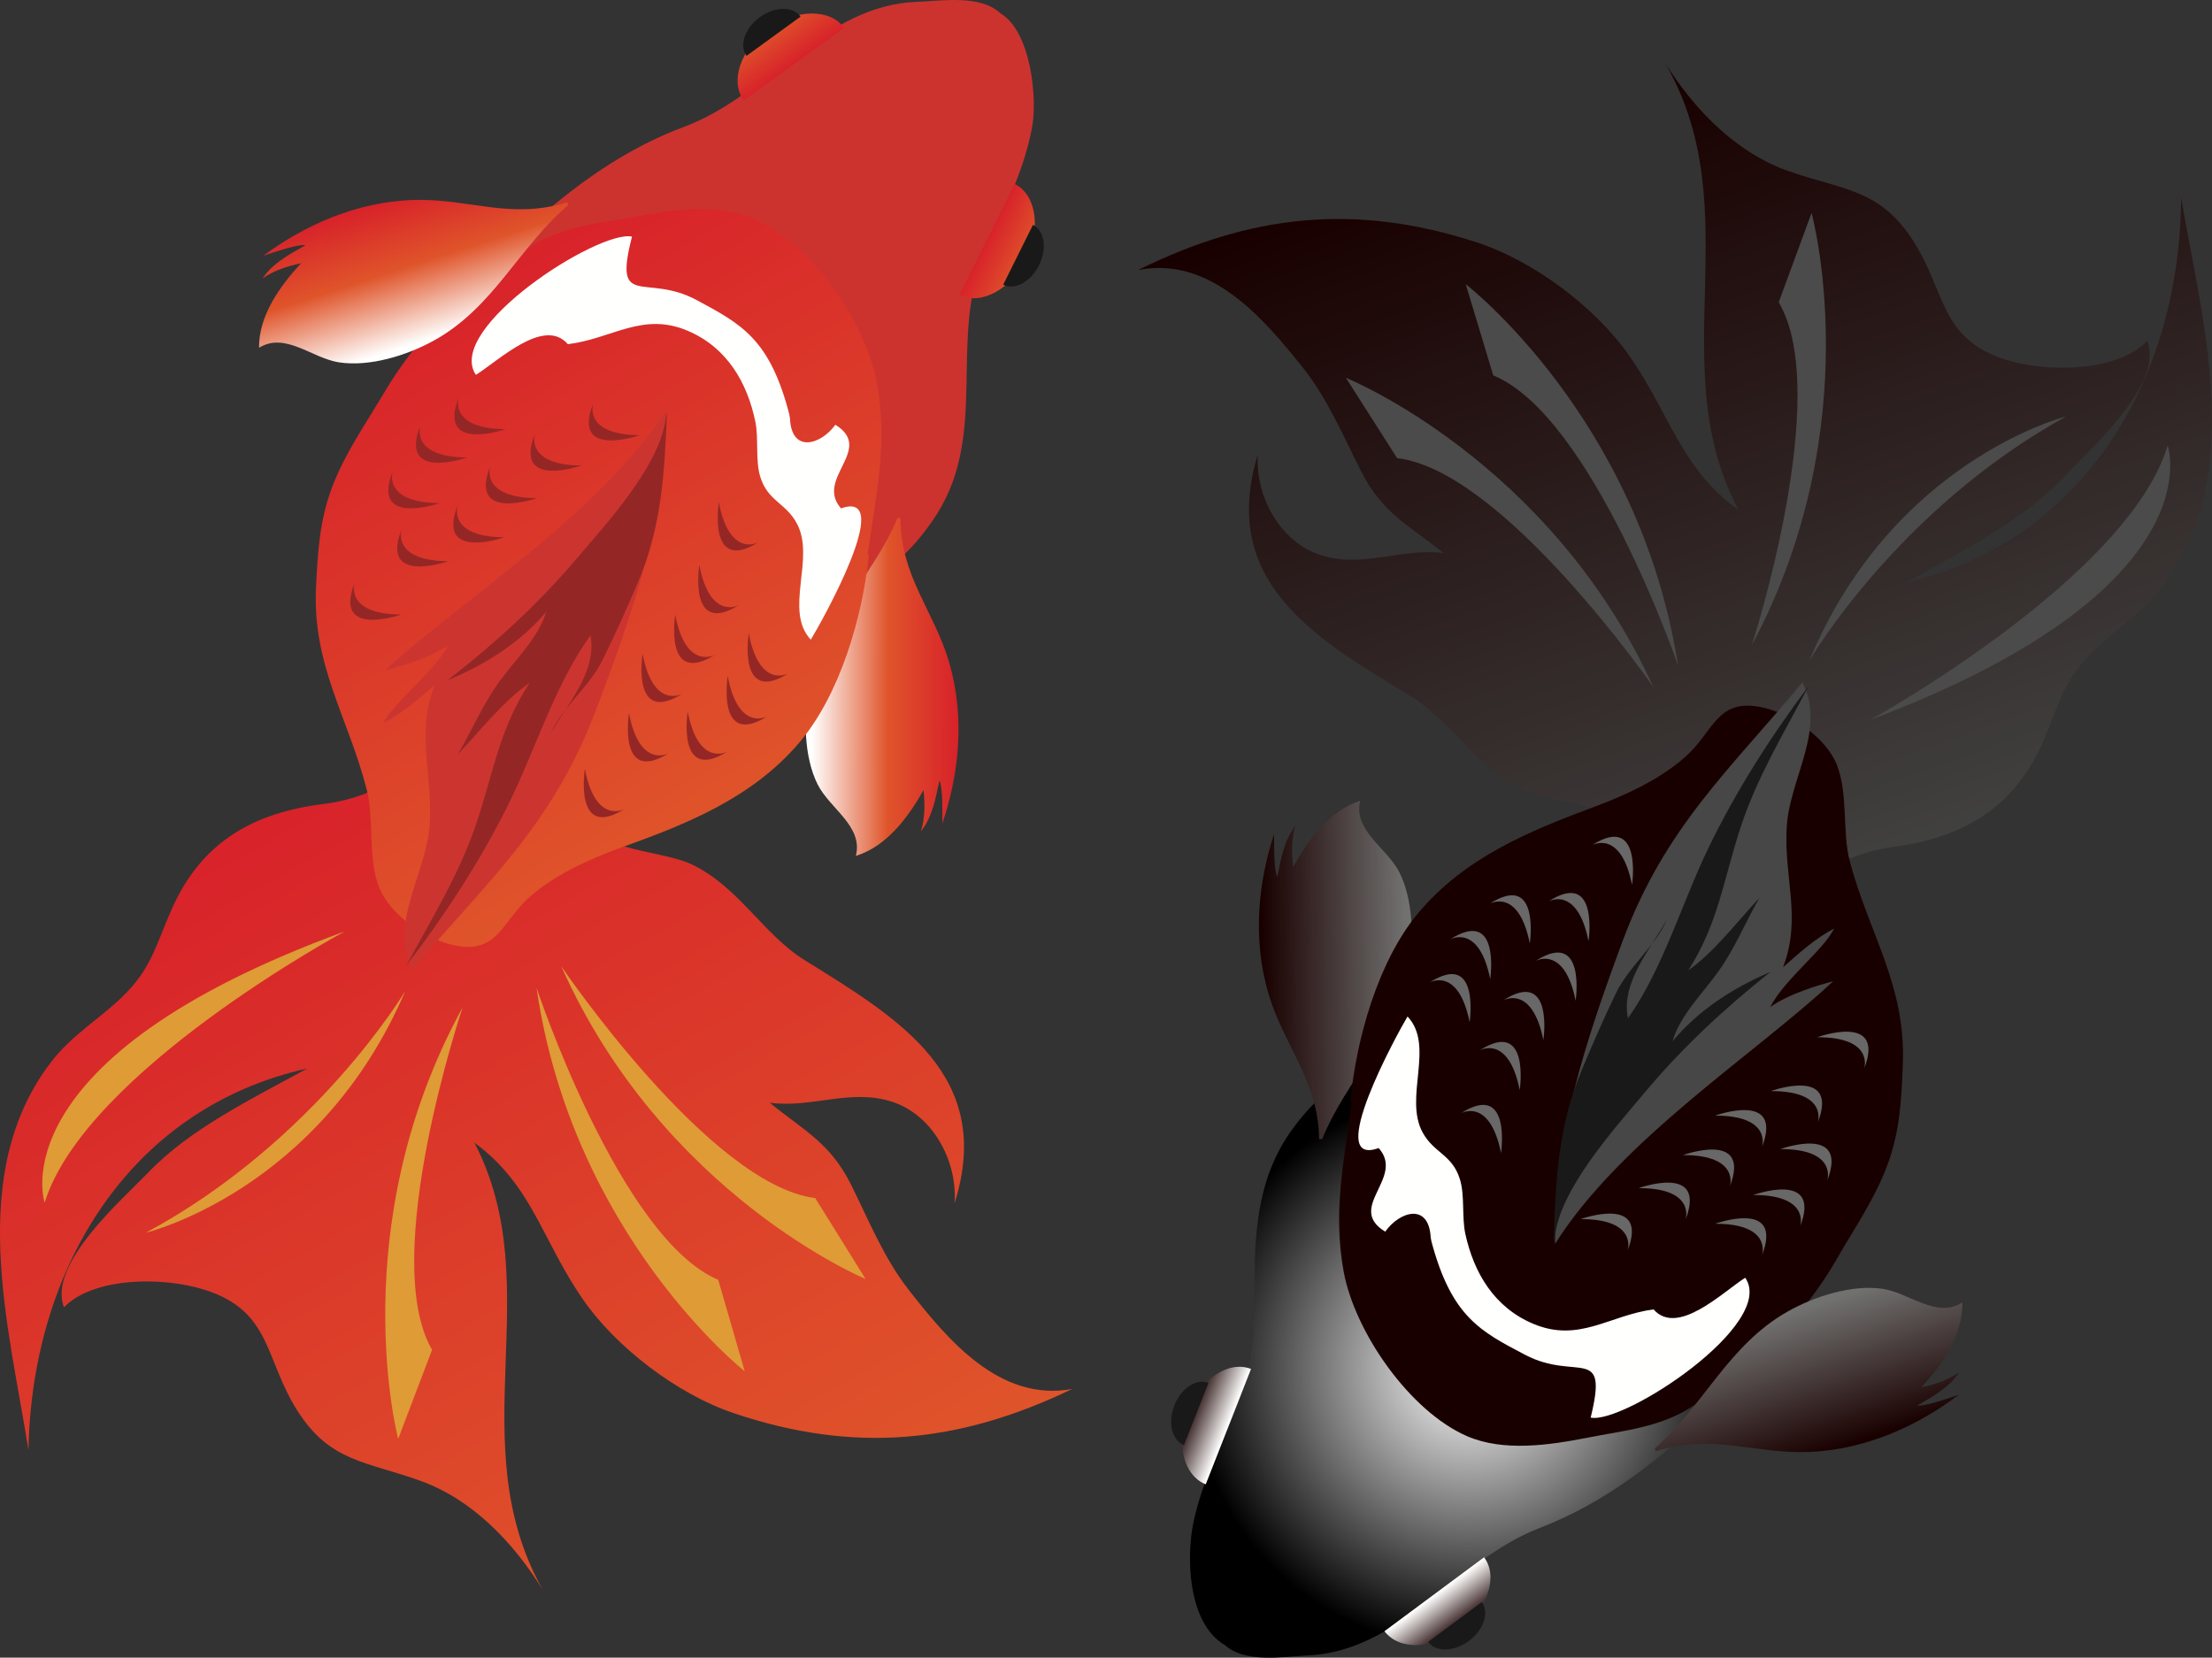 <?xml version="1.0" encoding="UTF-8" standalone="no"?>
<svg
   version="1.1"
   x="0"
   y="0"
   width="553.35"
   height="414.703"
   viewBox="0 0 553.35 414.703"
   id="svg239"
   sodipodi:docname="item197.svg"
   inkscape:version="1.1.2 (0a00cf5339, 2022-02-04)"
   xmlns:inkscape="http://www.inkscape.org/namespaces/inkscape"
   xmlns:sodipodi="http://sodipodi.sourceforge.net/DTD/sodipodi-0.dtd"
   xmlns="http://www.w3.org/2000/svg"
   xmlns:svg="http://www.w3.org/2000/svg">
  <rect x="0" y="0" width="553.35" height="414.703" fill="#333333" stroke="none"/>
  <sodipodi:namedview
     id="namedview241"
     pagecolor="#ffffff"
     bordercolor="#666666"
     borderopacity="1.0"
     inkscape:pageshadow="2"
     inkscape:pageopacity="0.0"
     inkscape:pagecheckerboard="0"
     showgrid="false"
     fit-margin-top="0"
     fit-margin-left="0"
     fit-margin-right="0"
     fit-margin-bottom="0"
     inkscape:zoom="0.69696905"
     inkscape:cx="257.54372"
     inkscape:cy="206.60889"
     inkscape:window-width="1366"
     inkscape:window-height="719"
     inkscape:window-x="0"
     inkscape:window-y="25"
     inkscape:window-maximized="1"
     inkscape:current-layer="svg239" />
  <defs
     id="defs96">
    <linearGradient
       id="Gradient_1"
       gradientUnits="userSpaceOnUse"
       x1="217.197"
       y1="84.547"
       x2="23.281"
       y2="153.978">
      <stop
         offset="0"
         stop-color="#414140"
         id="stop2" />
      <stop
         offset="0.983"
         stop-color="#190000"
         id="stop4" />
      <stop
         offset="1"
         stop-color="#190000"
         id="stop6" />
    </linearGradient>
    <radialGradient
       id="Gradient_2"
       gradientUnits="userSpaceOnUse"
       cx="344.568"
       cy="188.249"
       r="69.916">
      <stop
         offset="0"
         stop-color="#FFFFFF"
         id="stop9" />
      <stop
         offset="1"
         stop-color="#000000"
         id="stop11" />
    </radialGradient>
    <linearGradient
       id="Gradient_3"
       gradientUnits="userSpaceOnUse"
       x1="244.442"
       y1="202.614"
       x2="244.797"
       y2="240.825">
      <stop
         offset="0"
         stop-color="#717170"
         id="stop14" />
      <stop
         offset="0.039"
         stop-color="#717170"
         id="stop16" />
      <stop
         offset="0.983"
         stop-color="#190000"
         id="stop18" />
      <stop
         offset="1"
         stop-color="#190000"
         id="stop20" />
    </linearGradient>
    <linearGradient
       id="Gradient_4"
       gradientUnits="userSpaceOnUse"
       x1="329.254"
       y1="109.042"
       x2="365.501"
       y2="96.944">
      <stop
         offset="0"
         stop-color="#717170"
         id="stop23" />
      <stop
         offset="0.039"
         stop-color="#717170"
         id="stop25" />
      <stop
         offset="0.983"
         stop-color="#190000"
         id="stop27" />
      <stop
         offset="1"
         stop-color="#190000"
         id="stop29" />
    </linearGradient>
    <linearGradient
       id="Gradient_5"
       gradientUnits="userSpaceOnUse"
       x1="354.887"
       y1="258.684"
       x2="358.868"
       y2="248.552">
      <stop
         offset="0"
         stop-color="#190000"
         id="stop32" />
      <stop
         offset="0.983"
         stop-color="#FFFFFE"
         id="stop34" />
      <stop
         offset="1"
         stop-color="#FFFFFE"
         id="stop36" />
    </linearGradient>
    <linearGradient
       id="Gradient_6"
       gradientUnits="userSpaceOnUse"
       x1="409.552"
       y1="190.553"
       x2="400.798"
       y2="197.051">
      <stop
         offset="0"
         stop-color="#190000"
         id="stop39" />
      <stop
         offset="0.983"
         stop-color="#FFFFFE"
         id="stop41" />
      <stop
         offset="1"
         stop-color="#FFFFFE"
         id="stop43" />
    </linearGradient>
    <linearGradient
       id="Gradient_7"
       gradientUnits="userSpaceOnUse"
       x1="404.328"
       y1="385.95"
       x2="209.089"
       y2="494.928">
      <stop
         offset="0"
         stop-color="#DF542A"
         id="stop46" />
      <stop
         offset="0.983"
         stop-color="#D8232A"
         id="stop48" />
      <stop
         offset="1"
         stop-color="#D8232A"
         id="stop50" />
    </linearGradient>
    <linearGradient
       id="Gradient_8"
       gradientUnits="userSpaceOnUse"
       x1="173.8"
       y1="354.279"
       x2="173.854"
       y2="316.056">
      <stop
         offset="0"
         stop-color="#FFFFFE"
         id="stop53" />
      <stop
         offset="0.039"
         stop-color="#FFFFFE"
         id="stop55" />
      <stop
         offset="0.539"
         stop-color="#DF542A"
         id="stop57" />
      <stop
         offset="0.983"
         stop-color="#D8232A"
         id="stop59" />
      <stop
         offset="1"
         stop-color="#D8232A"
         id="stop61" />
    </linearGradient>
    <linearGradient
       id="Gradient_9"
       gradientUnits="userSpaceOnUse"
       x1="203.855"
       y1="373.374"
       x2="75.709"
       y2="444.902">
      <stop
         offset="0"
         stop-color="#DF542A"
         id="stop64" />
      <stop
         offset="0.983"
         stop-color="#D8232A"
         id="stop66" />
      <stop
         offset="1"
         stop-color="#D8232A"
         id="stop68" />
    </linearGradient>
    <linearGradient
       id="Gradient_10"
       gradientUnits="userSpaceOnUse"
       x1="87.995"
       y1="446.947"
       x2="51.619"
       y2="458.66">
      <stop
         offset="0"
         stop-color="#FFFFFE"
         id="stop71" />
      <stop
         offset="0.039"
         stop-color="#FFFFFE"
         id="stop73" />
      <stop
         offset="0.539"
         stop-color="#DF542A"
         id="stop75" />
      <stop
         offset="0.983"
         stop-color="#D8232A"
         id="stop77" />
      <stop
         offset="1"
         stop-color="#D8232A"
         id="stop79" />
    </linearGradient>
    <linearGradient
       id="Gradient_11"
       gradientUnits="userSpaceOnUse"
       x1="66.705"
       y1="299.176"
       x2="61.85"
       y2="308.938">
      <stop
         offset="0"
         stop-color="#DF542A"
         id="stop82" />
      <stop
         offset="0.983"
         stop-color="#D8232A"
         id="stop84" />
      <stop
         offset="1"
         stop-color="#D8232A"
         id="stop86" />
    </linearGradient>
    <linearGradient
       id="Gradient_12"
       gradientUnits="userSpaceOnUse"
       x1="9.2"
       y1="363.64"
       x2="18.024"
       y2="357.234">
      <stop
         offset="0"
         stop-color="#DF542A"
         id="stop89" />
      <stop
         offset="0.983"
         stop-color="#D8232A"
         id="stop91" />
      <stop
         offset="1"
         stop-color="#D8232A"
         id="stop93" />
    </linearGradient>
  </defs>
  <g
     id="Layer_1"
     transform="rotate(90,278.904,276.945)">
    <path
       d="m 214.521,145.54 c -11.826,0.908 -10.908,20.693 -14.78,29.013 -5.518,11.856 -17.349,18.057 -23.731,28.594 -14.448,23.877 -28.413,47.735 -60.371,38.047 10.293,0.693 22.056,-5.449 25.283,-16.006 3.184,-10.429 -1.899,-19.892 -0.61,-30.459 -6.85,8.516 -9.775,15.186 -20.386,20.596 -8.818,4.482 -18.164,8.369 -25.922,14.551 -12.496,9.941 -28.038,23.213 -24.493,41.25 -13.969,-28.194 -16.777,-54.473 -6.919,-84.698 4.639,-14.228 16.211,-29.609 28.184,-38.037 14.663,-10.312 28.34,-12.91 38.745,-27.441 -35.825,19.102 -74.819,-2.822 -111.548,18.203 11.382,-7.187 22.193,-17.568 26.778,-30.683 4.79,-13.711 4.458,-22.735 17.168,-31.036 12.876,-8.418 24.882,-6.728 30.039,-23.398 3.325,-10.742 2.944,-28.018 -4.693,-35.332 10.747,-4.248 27.012,14.228 33.994,20.801 11.045,10.381 18.594,25.576 26.387,39.414 C 137.182,34.182 96.367,10.501 51.381,10.218 c 31.167,-5.264 69.024,-16.456 97.159,4.589 7.163,5.362 11.411,12.813 17.553,18.653 6.724,6.377 12.276,7.363 21.075,11.152 16.938,7.285 24.321,20.234 26.674,37.598 2.066,15.332 10.967,23.301 15.972,37.578 3.94,11.201 -3.096,26.894 -16.699,27.851 z"
       fill="url(#Gradient_1)"
       id="path98"
       style="fill:url(#Gradient_1)" />
    <path
       d="m 338.573,118.333 c 4.98,8.799 5.434,19.473 5.483,29.248 0.049,8.35 3.072,17.588 4.722,26.357 2.319,12.315 1.91,23.741 -13.306,30.508 -6.333,2.823 -9.868,1.944 -16.567,1.885 -6.548,-0.049 -9.712,2.813 -14.78,5.693 -10.917,6.221 -19.727,5.401 -31.651,5.342 0.275,5.684 7.379,11.973 12.822,15.781 10.855,7.579 23.291,8.76 36.167,8.868 10.787,0.087 21.651,-0.118 32.027,4.218 9.648,4.043 18.574,8.682 28.852,10.967 9.107,2.012 25.786,1.514 31.143,-7.734 4.653,-5.117 2.905,-14.658 2.622,-20.801 -1.094,-23.398 -23.817,-37.002 -31.885,-57.979 -1.576,-4.082 -3.418,-7.988 -5.472,-11.738 -3.786,-6.875 -8.327,-13.252 -13.405,-19.433 -5.8,-7.041 -17.407,-19.014 -26.772,-21.182 z"
       fill="url(#Gradient_2)"
       id="path100"
       style="fill:url(#Gradient_2)" />
    <path
       d="m 286.923,225.852 c -14.794,0.244 -23.1,8.682 -36.142,12.598 -14.087,4.248 -28.403,2.52 -40.195,-1.328 3.481,-0.01 9.062,0.058 10.786,-0.811 -4.219,-0.859 -9.156,-1.631 -12.749,-4.511 3.3,1.005 6.84,0.947 10.293,0.556 -6.685,-3.691 -14.175,-9.043 -16.621,-16.767 7.446,1.806 11.748,-6.651 17.768,-9.737 6.86,-3.515 16.641,-3.769 24.336,-2.324 16.826,3.145 27.476,15.488 42.52,21.563 z"
       fill="url(#Gradient_3)"
       id="path102"
       style="fill:url(#Gradient_3)" />
    <path
       d="m 277.382,218.02 c -15.317,-1.406 -34.882,-6.865 -46.894,-16.865 -14.014,-11.67 -20.669,-27.949 -26.699,-44.18 -3.052,-8.203 -7.403,-17.529 -13.399,-23.681 -6.064,-6.211 -13.476,-7.305 -11.587,-17.676 1.319,-7.315 7.515,-16.543 14.585,-19.307 7.3,-2.851 16.739,-1.25 24.243,-3.252 17.998,-4.834 30.977,-14.013 50.533,-13.222 8.882,0.361 16.552,0.683 25.029,3.779 8.535,3.125 15.894,8.252 23.594,12.656 15.683,9.043 27.343,21.485 37.036,36.24 5.224,7.95 6.03,17.198 7.812,26.211 1.875,9.571 3.57,21.026 -0.385,30.137 -6.236,14.356 -26.021,28.076 -41.162,30.86 -15.025,2.734 -27.442,-0.079 -42.208,-1.973"
       fill="#190000"
       id="path104" />
    <path
       d="m 365.044,141.663 c -4.59,-14.063 0.693,-24.688 0.161,-38.281 -0.567,-14.707 -6.861,-27.666 -14.317,-37.559 1.094,3.281 2.974,8.545 2.7,10.449 -2.172,-3.701 -4.506,-8.125 -8.393,-10.595 2.012,2.802 3.115,6.162 3.877,9.55 -5.669,-5.127 -13.164,-10.459 -21.26,-10.273 4.131,6.484 -2.456,13.291 -3.428,19.99 -1.093,7.627 1.851,16.953 5.718,23.76 8.457,14.892 23.574,20.947 34.224,33.203 z"
       fill="url(#Gradient_4)"
       id="path106"
       style="fill:url(#Gradient_4)" />
    <path
       d="m 312.597,197.747 c 18.838,-5.039 22.456,-12.285 28.306,-23.428 6.768,-12.881 -2.798,-20.937 15.703,-16.387 1.729,-8.291 -23.442,-46.66 -34.99,-38.662 3.681,5.723 14.731,16.934 7.92,22.93 1.469,11.064 8.413,18.623 3.623,30.059 -4.112,9.824 -12.813,14.912 -22.544,17.031 -4.243,0.908 -9.595,0.088 -13.652,1.357 -6.202,1.924 -6.5,6.485 -11.69,9.317 -8.711,4.765 -21.714,-3.125 -29.009,3.779 4.209,2.529 37.984,21.055 32.91,7.227 7.447,-6.709 14.873,8.31 20.918,-1.651 -5.039,-3.535 -7.368,-10.908 1.49,-11.377 l 1.015,-0.195"
       fill="#fffffe"
       id="path108" />
    <path
       d="m 96.474,219.163 c 0,0 20.508,-50.918 77.427,-76.953 0,0 -54.258,37.568 -57.324,64.14 l -20.103,12.813"
       fill="#4a4b4a"
       id="path110" />
    <path
       d="m 73.056,189.182 c 0,0 33.516,-43.466 95.366,-53.105 0,0 -62.387,21.465 -72.553,46.23 l -22.813,6.875"
       fill="#4a4b4a"
       id="path112" />
    <path
       d="m 55.219,102.669 c 0,0 52.92,-14.551 108.145,14.951 0,0 -62.764,-20.381 -85.776,-6.729 l -22.369,-8.222"
       fill="#4a4b4a"
       id="path114" />
    <path
       d="m 167.29,103.245 c 0,0 -37.793,-21.904 -61.148,-64.248 0,0 10.908,43.389 61.148,64.248"
       fill="#4a4b4a"
       id="path116" />
    <path
       d="m 182.036,87.942 c 0,0 -35.615,-64.521 -68.657,-74.355 0,0 35.844,-12.657 68.657,74.355"
       fill="#4a4b4a"
       id="path118" />
    <path
       d="m 313.134,166.829 c -25.698,0.703 -50.732,-7.617 -75.708,-16.875 -28.686,-10.664 -42.988,-26.963 -64.77,-45 11.728,-6.035 23.911,3.154 36.084,3.926 12.598,0.8 22.822,-3.819 35.2,0.918 -3.379,-3.848 -6.992,-7.686 -9.687,-12.774 5.688,2.871 12.49,12.276 19.653,15.987 -3.301,-4.551 -5.674,-12.579 -6.431,-15.704 18.003,19.229 39.663,53.164 65.659,69.522"
       fill="#464746"
       id="path120" />
    <path
       d="m 311.66,166.897 c -12.012,-1.035 -27.197,-14.834 -35.938,-22.109 -11.675,-9.736 -21.333,-20.195 -30.615,-31.826 4.082,9.56 9.697,18.115 17.373,24.502 -6.548,-1.895 -12.085,-7.657 -17.583,-11.553 -5.82,-4.131 -12.056,-6.602 -18.301,-10.186 5.972,5.606 13.335,11.075 18.13,17.784 -11.885,-7.598 -22.881,-8.809 -36.118,-13.194 -12.471,-4.15 -23.398,-10.81 -34.971,-16.885 12.325,9.278 26.255,18.184 40.523,25.069 13.706,6.611 30.19,11.357 42.539,20.088 -8.97,1.894 -17.583,-5.869 -24.727,-9.727 6.514,2.686 11.739,9.512 18.482,12.754 6.323,3.066 12.856,5.908 19.287,8.584 14.326,5.986 27.803,6.475 42.954,6.992"
       fill="#1a1919"
       id="path122" />
    <path
       d="m 247.758,198.225 c 0,0 -4.121,-7.197 9.937,-10.019 0,0 -18.081,-2.695 -9.937,10.019"
       fill="#676867"
       id="path124" />
    <path
       d="m 236.977,193.089 c 0,0 -4.131,-7.217 9.932,-10.03 0,0 -18.096,-2.714 -9.932,10.03"
       fill="#676867"
       id="path126" />
    <path
       d="m 228.051,183.186 c 0,0 -4.13,-7.207 9.922,-10.029 0,0 -18.086,-2.705 -9.922,10.029"
       fill="#676867"
       id="path128" />
    <path
       d="m 264.736,185.696 c 0,0 -4.126,-7.207 9.936,-10.019 0,0 -18.085,-2.715 -9.936,10.019"
       fill="#676867"
       id="path130" />
    <path
       d="m 280.478,190.393 c 0,0 -4.116,-7.207 9.942,-10.039 0,0 -18.086,-2.705 -9.942,10.039"
       fill="#676867"
       id="path132" />
    <path
       d="m 252.226,179.807 c 0,0 -4.126,-7.207 9.932,-10.048 0,0 -18.101,-2.706 -9.932,10.048"
       fill="#676867"
       id="path134" />
    <path
       d="m 242.382,171.741 c 0,0 -4.13,-7.236 9.927,-10.049 0,0 -18.096,-2.705 -9.927,10.049"
       fill="#676867"
       id="path136" />
    <path
       d="m 227.48,168.499 c 0,0 -4.126,-7.217 9.927,-10.039 0,0 -18.101,-2.705 -9.927,10.039"
       fill="#676867"
       id="path138" />
    <path
       d="m 213.408,157.6 c 0,0 -4.126,-7.207 9.927,-10.019 0,0 -18.086,-2.705 -9.927,10.019"
       fill="#676867"
       id="path140" />
    <path
       d="m 315.966,115.061 c 0,0 -7.89,-2.607 -7.851,11.729 0,0 -6.265,-17.178 7.851,-11.729"
       fill="#676867"
       id="path142" />
    <path
       d="m 308.769,105.52 c 0,0 -7.89,-2.607 -7.847,11.739 0,0 -6.264,-17.198 7.847,-11.739"
       fill="#676867"
       id="path144" />
    <path
       d="m 297.28,98.743 c 0,0 -7.891,-2.598 -7.847,11.728 0,0 -6.264,-17.187 7.847,-11.728"
       fill="#676867"
       id="path146" />
    <path
       d="m 307.06,134.192 c 0,0 -7.895,-2.597 -7.856,11.738 0,0 -6.255,-17.187 7.856,-11.738"
       fill="#676867"
       id="path148" />
    <path
       d="m 314.804,148.684 c 0,0 -7.89,-2.597 -7.851,11.739 0,0 -6.255,-17.188 7.851,-11.739"
       fill="#676867"
       id="path150" />
    <path
       d="m 298.789,123.118 c 0,0 -7.891,-2.617 -7.857,11.719 0,0 -6.264,-17.178 7.857,-11.719"
       fill="#676867"
       id="path152" />
    <path
       d="m 288.911,115.071 c 0,0 -7.896,-2.598 -7.847,11.738 0,0 -6.265,-17.197 7.847,-11.738"
       fill="#676867"
       id="path154" />
    <path
       d="m 282.768,101.106 c 0,0 -7.895,-2.607 -7.847,11.739 0,0 -6.264,-17.178 7.847,-11.739"
       fill="#676867"
       id="path156" />
    <path
       d="m 269.301,89.505 c 0,0 -7.895,-2.608 -7.851,11.738 0,0 -6.265,-17.197 7.851,-11.738"
       fill="#676867"
       id="path158" />
    <path
       d="m 344.438,242.893 c -2.197,5.586 2.476,12.676 10.449,15.791 7.969,3.135 16.216,1.143 18.409,-4.463 z"
       fill="url(#Gradient_5)"
       id="path160"
       style="fill:url(#Gradient_5)" />
    <path
       d="m 347.929,253.548 c -1.191,3.017 1.328,6.836 5.63,8.515 4.292,1.709 8.75,0.625 9.932,-2.392 l -15.562,-6.123"
       fill="#1a1919"
       id="path162" />
    <path
       d="m 391.552,184.593 c 4.839,-3.594 12.896,-0.928 17.998,5.957 5.113,6.865 5.323,15.361 0.498,18.955 z"
       fill="url(#Gradient_6)"
       id="path164"
       style="fill:url(#Gradient_6)" />
    <path
       d="m 402.773,185.159 c 2.598,-1.914 6.948,-0.488 9.697,3.223 2.749,3.701 2.876,8.291 0.259,10.214 l -9.956,-13.437"
       fill="#1a1919"
       id="path166" />
    <path
       d="m 203.115,411.673 c 11.826,-0.801 11.133,-20.577 15.083,-28.858 5.635,-11.806 17.534,-17.861 24.033,-28.349 14.688,-23.721 28.921,-47.442 60.776,-37.403 -10.288,-0.801 -22.119,5.235 -25.459,15.752 -3.291,10.381 1.69,19.912 0.293,30.459 6.929,-8.437 9.932,-15.088 20.596,-20.381 8.867,-4.394 18.257,-8.173 26.079,-14.267 12.593,-9.805 28.281,-22.91 24.927,-41.006 13.672,28.34 16.201,54.658 6.025,84.775 -4.804,14.18 -16.533,29.444 -28.589,37.735 -14.77,10.175 -28.476,12.617 -39.052,27.041 36.045,-18.731 74.8,3.623 111.758,-17.022 -11.46,7.08 -22.393,17.344 -27.11,30.401 -4.941,13.652 -4.702,22.675 -17.505,30.849 -12.954,8.272 -24.951,6.436 -30.278,23.067 -3.447,10.712 -3.237,27.988 4.307,35.38 -10.786,4.122 -26.856,-14.511 -33.775,-21.152 -10.923,-10.498 -18.31,-25.771 -25.947,-39.697 9.985,44.834 50.542,68.945 95.518,69.726 -31.211,4.922 -69.19,15.713 -97.1,-5.625 -7.119,-5.439 -11.27,-12.929 -17.358,-18.847 -6.646,-6.426 -12.188,-7.49 -20.953,-11.367 -16.86,-7.471 -24.106,-20.489 -26.274,-37.891 -1.895,-15.342 -10.723,-23.398 -15.566,-37.734 -3.824,-11.241 3.383,-26.866 16.997,-27.666 z"
       fill="url(#Gradient_7)"
       id="path168"
       style="fill:url(#Gradient_7)" />
    <path
       d="m 5.258,305.618 c 4.644,-7.793 21.485,-9.258 28.457,-7.969 11.451,2.11 21.036,7.315 31.504,11.836 21.221,9.151 44.629,-0.859 65.03,11.787 5.283,3.291 15.415,11.114 15.669,17.949 -11.924,-0.185 -20.723,-1.103 -31.705,5.01 -5.097,2.832 -8.286,5.655 -14.829,5.528 -6.704,-0.118 -10.239,-1.045 -16.601,1.718 -26.162,11.319 -9.077,36.67 -9.18,56.758 -0.049,9.795 0.283,20.469 5.166,29.317 C 69.423,435.276 57.944,423.177 52.231,416.067 44.477,406.448 38.012,396.331 33.686,384.7 25.844,363.636 3.252,349.798 2.412,326.409 2.197,320.257 0.551,310.686 5.258,305.618"
       fill="#cc332f"
       id="path170" />
    <path
       d="m 131.567,330.608 c 14.785,-0.088 23.188,-8.447 36.26,-12.246 14.14,-4.092 28.437,-2.207 40.19,1.758 -3.486,0 -9.057,-0.137 -10.791,0.723 4.209,0.908 9.131,1.718 12.705,4.638 -3.281,-1.035 -6.836,-1.025 -10.298,-0.664 6.651,3.75 14.082,9.18 16.451,16.934 -7.432,-1.895 -11.827,6.523 -17.881,9.56 -6.895,3.438 -16.67,3.575 -24.351,2.061 -16.802,-3.33 -27.314,-15.781 -42.285,-22.031 z"
       fill="url(#Gradient_8)"
       id="path172"
       style="fill:url(#Gradient_8)" />
    <path
       d="m 141.02,338.518 c 15.318,1.573 34.805,7.237 46.714,17.373 13.892,11.817 20.371,28.164 26.221,44.454 2.973,8.232 7.221,17.597 13.154,23.818 5.996,6.279 13.394,7.451 11.396,17.793 -1.396,7.314 -7.695,16.465 -14.799,19.16 -7.32,2.764 -16.748,1.084 -24.268,3.008 -18.042,4.629 -31.123,13.672 -50.659,12.666 -8.892,-0.449 -16.563,-0.86 -25,-4.043 -8.491,-3.223 -15.816,-8.399 -23.452,-12.91 -15.601,-9.2 -27.114,-21.768 -36.646,-36.602 -5.146,-8.027 -5.854,-17.285 -7.544,-26.308 -1.777,-9.59 -3.349,-21.075 0.708,-30.137 6.392,-14.287 26.324,-27.793 41.499,-30.401 15.044,-2.607 27.437,0.342 42.173,2.403 z"
       fill="url(#Gradient_9)"
       id="path174"
       style="fill:url(#Gradient_9)" />
    <path
       d="m 52.548,413.948 c 4.444,14.111 -0.957,24.648 -0.571,38.272 0.42,14.707 6.568,27.744 13.931,37.714 -1.065,-3.3 -2.896,-8.564 -2.598,-10.478 2.144,3.721 4.419,8.164 8.277,10.683 -1.988,-2.822 -3.052,-6.211 -3.765,-9.589 5.6,5.175 13.052,10.595 21.142,10.498 -4.052,-6.524 2.598,-13.272 3.638,-19.952 1.187,-7.636 -1.67,-16.982 -5.469,-23.828 -8.286,-14.97 -23.349,-21.201 -33.857,-33.545 z"
       fill="url(#Gradient_10)"
       id="path176"
       style="fill:url(#Gradient_10)" />
    <path
       d="m 105.595,358.411 c -18.896,4.853 -22.592,12.07 -28.549,23.135 -6.915,12.822 2.568,20.957 -15.889,16.201 -1.807,8.291 22.949,46.933 34.585,39.053 -3.623,-5.772 -14.556,-17.08 -7.676,-23.008 -1.357,-11.094 -8.213,-18.721 -3.301,-30.098 4.204,-9.785 12.974,-14.795 22.725,-16.807 4.248,-0.859 9.595,0.03 13.667,-1.201 6.216,-1.855 6.567,-6.425 11.787,-9.189 8.755,-4.688 21.689,3.34 29.048,-3.467 -4.185,-2.588 -37.769,-21.455 -32.842,-7.568 -7.524,6.621 -14.775,-8.496 -20.928,1.416 5.005,3.593 7.246,10.976 -1.616,11.357 l -1.011,0.176"
       fill="#fffffe"
       id="path178" />
    <path
       d="m 321.938,339.309 c 0,0 -21.05,50.684 -78.242,76.133 0,0 54.643,-37.002 58.003,-63.535 l 20.239,-12.598"
       fill="#de9b36"
       id="path180" />
    <path
       d="m 345.029,369.544 c 0,0 -33.975,43.095 -95.923,52.08 0,0 62.607,-20.801 73.037,-45.449 l 22.886,-6.631"
       fill="#de9b36"
       id="path182" />
    <path
       d="m 361.938,456.243 c 0,0 -53.071,13.965 -107.969,-16.133 0,0 62.539,21.074 85.694,7.656 l 22.275,8.477"
       fill="#de9b36"
       id="path184" />
    <path
       d="m 249.887,454.466 c 0,0 37.554,22.314 60.464,64.892 0,0 -10.434,-43.486 -60.464,-64.892"
       fill="#de9b36"
       id="path186" />
    <path
       d="m 234.98,469.612 c 0,0 34.932,64.902 67.866,75.068 0,0 -35.971,12.305 -67.866,-75.068"
       fill="#de9b36"
       id="path188" />
    <path
       d="m 104.731,389.339 c 25.703,-0.43 50.645,8.144 75.523,17.685 28.564,10.938 42.695,27.393 64.277,45.674 -11.777,5.898 -23.872,-3.418 -36.04,-4.316 -12.588,-0.938 -22.852,3.593 -35.181,-1.299 3.345,3.887 6.904,7.773 9.546,12.881 -5.654,-2.92 -12.349,-12.403 -19.482,-16.202 3.266,4.6 5.542,12.647 6.274,15.782 C 151.85,440.13 130.551,405.97 104.731,389.339"
       fill="#cc352f"
       id="path190" />
    <path
       d="m 106.201,389.27 c 12.002,1.172 27.046,15.127 35.698,22.5 11.577,9.844 21.118,20.401 30.273,32.149 -3.979,-9.61 -9.506,-18.233 -17.104,-24.688 6.519,1.973 12.002,7.793 17.461,11.748 5.781,4.19 11.977,6.709 18.174,10.362 -5.904,-5.635 -13.208,-11.202 -17.92,-17.979 11.797,7.754 22.773,9.063 35.971,13.604 12.422,4.277 23.277,11.064 34.791,17.255 -12.232,-9.414 -26.065,-18.476 -40.264,-25.507 -13.628,-6.768 -30.064,-11.68 -42.319,-20.557 8.984,-1.797 17.514,6.074 24.619,10 -6.48,-2.754 -11.621,-9.619 -18.335,-12.959 -6.284,-3.135 -12.793,-6.025 -19.2,-8.779 -14.257,-6.143 -27.724,-6.787 -42.875,-7.422"
       fill="#942725"
       id="path192" />
    <path
       d="m 170.429,358.626 c 0,0 4.053,7.246 -10.039,9.922 0,0 18.062,2.89 10.039,-9.922"
       fill="#942725"
       id="path194" />
    <path
       d="m 181.152,363.87 c 0,0 4.053,7.256 -10.029,9.932 0,0 18.061,2.91 10.029,-9.932"
       fill="#942725"
       id="path196" />
    <path
       d="m 189.985,373.88 c 0,0 4.038,7.246 -10.034,9.931 0,0 18.052,2.891 10.034,-9.931"
       fill="#942725"
       id="path198" />
    <path
       d="m 153.325,370.979 c 0,0 4.043,7.246 -10.044,9.932 0,0 18.061,2.9 10.044,-9.932"
       fill="#942725"
       id="path200" />
    <path
       d="m 137.622,366.116 c 0,0 4.052,7.256 -10.044,9.912 0,0 18.066,2.91 10.044,-9.912"
       fill="#942725"
       id="path202" />
    <path
       d="m 165.771,377.005 c 0,0 4.058,7.256 -10.034,9.931 0,0 18.057,2.901 10.034,-9.931"
       fill="#942725"
       id="path204" />
    <path
       d="m 175.527,385.188 c 0,0 4.053,7.256 -10.029,9.912 0,0 18.061,2.92 10.029,-9.912"
       fill="#942725"
       id="path206" />
    <path
       d="m 190.395,388.567 c 0,0 4.048,7.266 -10.029,9.932 0,0 18.056,2.91 10.029,-9.932"
       fill="#942725"
       id="path208" />
    <path
       d="m 204.355,399.622 c 0,0 4.038,7.246 -10.049,9.912 0,0 18.062,2.9 10.049,-9.912"
       fill="#942725"
       id="path210" />
    <path
       d="m 101.342,441.067 c 0,0 7.862,2.695 7.979,-11.65 0,0 6.069,17.246 -7.979,11.65"
       fill="#942725"
       id="path212" />
    <path
       d="m 108.432,450.677 c 0,0 7.862,2.705 7.989,-11.641 0,0 6.074,17.256 -7.989,11.641"
       fill="#942725"
       id="path214" />
    <path
       d="m 119.853,457.591 c 0,0 7.861,2.675 7.969,-11.661 0,0 6.079,17.256 -7.969,11.661"
       fill="#942725"
       id="path216" />
    <path
       d="m 110.449,422.014 c 0,0 7.861,2.696 7.969,-11.64 0,0 6.093,17.246 -7.969,11.64"
       fill="#942725"
       id="path218" />
    <path
       d="m 102.871,407.444 c 0,0 7.861,2.686 7.964,-11.641 0,0 6.079,17.256 -7.964,11.641"
       fill="#942725"
       id="path220" />
    <path
       d="m 118.603,433.196 c 0,0 7.861,2.695 7.979,-11.641 0,0 6.079,17.247 -7.979,11.641"
       fill="#942725"
       id="path222" />
    <path
       d="m 128.403,441.341 c 0,0 7.861,2.695 7.978,-11.641 0,0 6.07,17.246 -7.978,11.641"
       fill="#942725"
       id="path224" />
    <path
       d="m 134.379,455.374 c 0,0 7.867,2.676 7.984,-11.66 0,0 6.074,17.256 -7.984,11.66"
       fill="#942725"
       id="path226" />
    <path
       d="m 147.729,467.112 c 0,0 7.871,2.705 7.979,-11.631 0,0 6.079,17.237 -7.979,11.631"
       fill="#942725"
       id="path228" />
    <path
       d="m 75.742,315.823 c 2.676,-5.371 -1.367,-12.832 -9.043,-16.65 -7.666,-3.799 -16.05,-2.539 -18.731,2.861 z"
       fill="url(#Gradient_11)"
       id="path230"
       style="fill:url(#Gradient_11)" />
    <path
       d="m 73.188,304.895 c 1.45,-2.9 -0.727,-6.914 -4.863,-8.965 -4.136,-2.06 -8.657,-1.396 -10.108,1.514 l 14.971,7.451"
       fill="#1a1919"
       id="path232" />
    <path
       d="M 27.124,369.798 C 22.26,373.323 14.228,370.569 9.204,363.645 4.17,356.721 4.043,348.235 8.911,344.68 Z"
       fill="url(#Gradient_12)"
       id="path234"
       style="fill:url(#Gradient_12)" />
    <path
       d="m 15.927,369.095 c -2.627,1.904 -6.943,0.429 -9.668,-3.311 -2.705,-3.75 -2.783,-8.32 -0.146,-10.205 l 9.814,13.516"
       fill="#1a1919"
       id="path236" />
  </g>
</svg>
